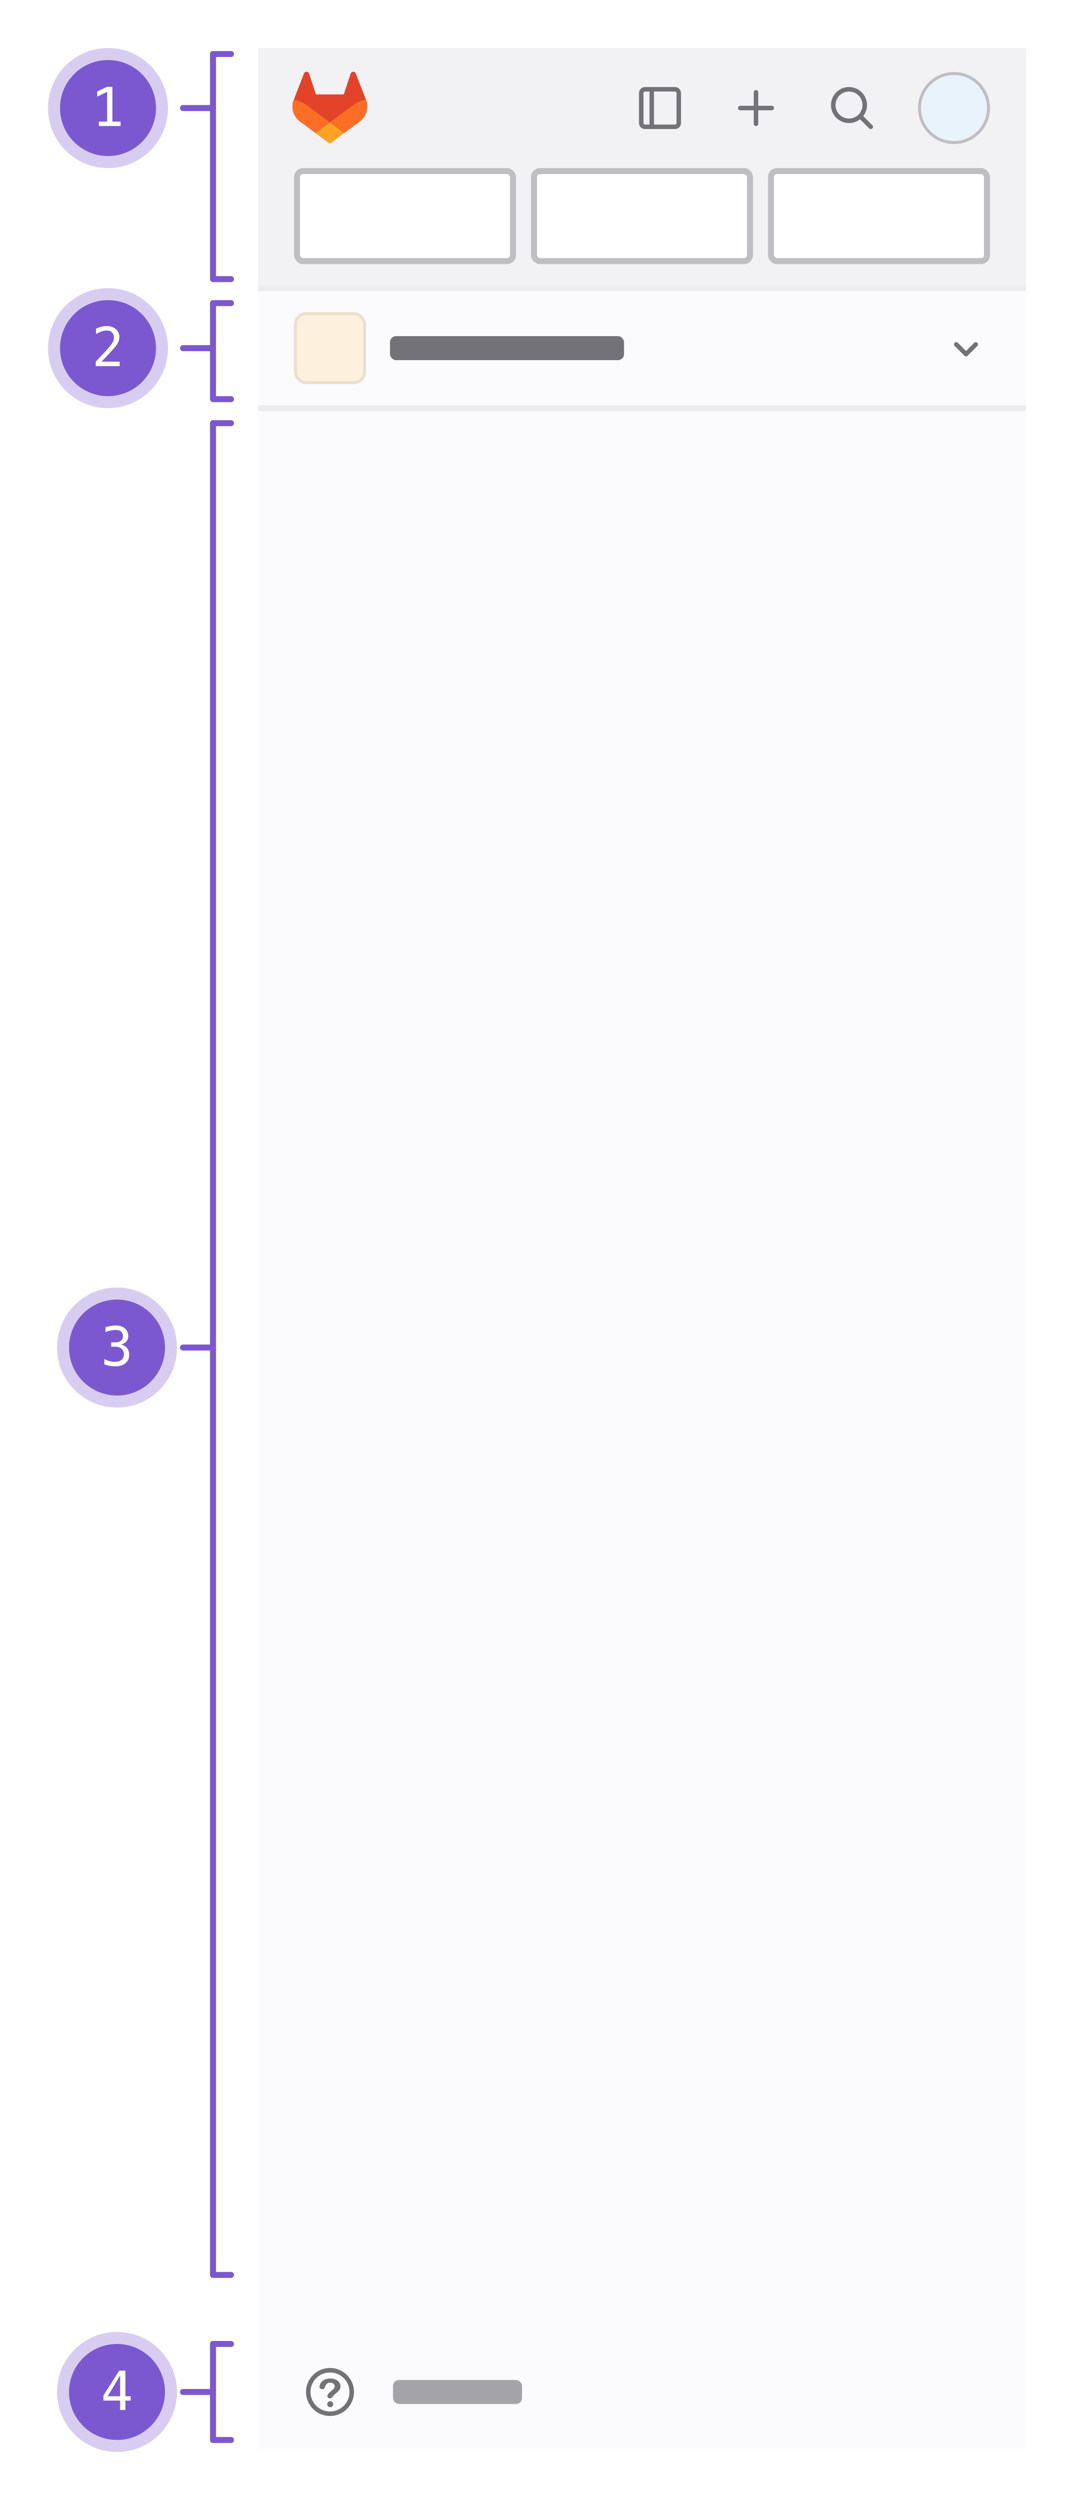 <svg width="358" height="833" viewBox="0 0 358 833" fill="none" xmlns="http://www.w3.org/2000/svg">
<rect width="358" height="833" fill="white"/>
<rect width="326" height="801" transform="translate(16 16)" fill="white"/>
<circle cx="39" cy="797" r="16" fill="#7B58CF"/>
<circle cx="39" cy="797" r="18" stroke="#7B58CF" stroke-opacity="0.3" stroke-width="4"/>
<path d="M40.037 791.495L35.898 798.43H40.037V791.495ZM39.747 789.878H41.804V798.43H43.553V799.871H41.804V803H40.037V799.871H34.474V798.192L39.747 789.878Z" fill="white"/>
<line x1="1" y1="-1" x2="10" y2="-1" transform="matrix(1 4.53408e-09 -1.68562e-06 1 60 798)" stroke="#7B58CF" stroke-width="2" stroke-linecap="round"/>
<path d="M77 781H71V813H77" stroke="#7B58CF" stroke-width="2" stroke-linecap="round" stroke-linejoin="round"/>
<circle cx="39" cy="449" r="16" fill="#7B58CF"/>
<circle cx="39" cy="449" r="18" stroke="#7B58CF" stroke-opacity="0.3" stroke-width="4"/>
<path d="M40.398 447.978C41.259 448.206 41.918 448.613 42.375 449.199C42.832 449.779 43.06 450.506 43.06 451.379C43.06 452.586 42.653 453.535 41.839 454.227C41.03 454.912 39.908 455.255 38.473 455.255C37.869 455.255 37.254 455.199 36.627 455.088C36 454.977 35.385 454.815 34.781 454.604V452.838C35.379 453.148 35.968 453.38 36.548 453.532C37.128 453.685 37.705 453.761 38.279 453.761C39.252 453.761 39.999 453.541 40.52 453.102C41.042 452.662 41.303 452.029 41.303 451.203C41.303 450.441 41.042 449.838 40.52 449.393C39.999 448.941 39.293 448.716 38.402 448.716H37.049V447.257H38.402C39.217 447.257 39.852 447.078 40.31 446.721C40.767 446.363 40.995 445.865 40.995 445.227C40.995 444.553 40.781 444.037 40.353 443.68C39.932 443.316 39.328 443.135 38.543 443.135C38.022 443.135 37.482 443.193 36.926 443.311C36.369 443.428 35.786 443.604 35.177 443.838V442.203C35.886 442.016 36.516 441.875 37.066 441.781C37.623 441.688 38.115 441.641 38.543 441.641C39.82 441.641 40.84 441.963 41.602 442.607C42.369 443.246 42.753 444.096 42.753 445.156C42.753 445.877 42.551 446.478 42.147 446.958C41.748 447.438 41.165 447.778 40.398 447.978Z" fill="white"/>
<line x1="61" y1="449" x2="70" y2="449" stroke="#7B58CF" stroke-width="2" stroke-linecap="round"/>
<path d="M77 141H71V758H77" stroke="#7B58CF" stroke-width="2" stroke-linecap="round" stroke-linejoin="round"/>
<line x1="1" y1="-1" x2="10" y2="-1" transform="matrix(1 4.53408e-09 -1.68562e-06 1 60 117)" stroke="#7B58CF" stroke-width="2" stroke-linecap="round"/>
<path d="M77 101H71V133H77" stroke="#7B58CF" stroke-width="2" stroke-linecap="round" stroke-linejoin="round"/>
<circle cx="36" cy="116" r="16" fill="#7B58CF"/>
<circle cx="36" cy="116" r="18" stroke="#7B58CF" stroke-opacity="0.3" stroke-width="4"/>
<path d="M33.855 120.506H39.885V122H31.913V120.506C33.009 119.352 33.967 118.332 34.787 117.447C35.607 116.562 36.173 115.938 36.483 115.575C37.069 114.86 37.465 114.283 37.67 113.844C37.875 113.398 37.977 112.944 37.977 112.481C37.977 111.749 37.761 111.175 37.327 110.759C36.899 110.343 36.31 110.135 35.56 110.135C35.027 110.135 34.468 110.231 33.882 110.425C33.296 110.618 32.675 110.911 32.019 111.304V109.511C32.622 109.224 33.214 109.007 33.794 108.86C34.38 108.714 34.957 108.641 35.525 108.641C36.809 108.641 37.84 108.983 38.619 109.669C39.404 110.349 39.797 111.242 39.797 112.35C39.797 112.912 39.665 113.475 39.401 114.037C39.144 114.6 38.722 115.221 38.136 115.9C37.808 116.281 37.33 116.809 36.703 117.482C36.082 118.156 35.133 119.164 33.855 120.506Z" fill="white"/>
<line x1="1" y1="-1" x2="10" y2="-1" transform="matrix(1 4.53408e-09 -1.68562e-06 1 60 37)" stroke="#7B58CF" stroke-width="2" stroke-linecap="round"/>
<path d="M77 18H71V93H77" stroke="#7B58CF" stroke-width="2" stroke-linecap="round" stroke-linejoin="round"/>
<circle cx="36" cy="36" r="16" fill="#7B58CF"/>
<circle cx="36" cy="36" r="18" stroke="#7B58CF" stroke-opacity="0.3" stroke-width="4"/>
<path d="M32.95 40.515H35.71V30.601L32.405 32.191V30.486L35.692 28.922H37.468V40.515H40.192V42H32.95V40.515Z" fill="white"/>
<rect width="256" height="800" transform="translate(86 16)" fill="#FBFAFD"/>
<rect width="256" height="80" transform="translate(86 16)" fill="#1F1E24" fill-opacity="0.04"/>
<path fill-rule="evenodd" clip-rule="evenodd" d="M287.5 35C287.5 37.485 285.485 39.5 283 39.5C280.515 39.5 278.5 37.485 278.5 35C278.5 32.515 280.515 30.5 283 30.5C285.485 30.5 287.5 32.515 287.5 35ZM286.679 39.74C285.663 40.53 284.387 41 283 41C279.686 41 277 38.314 277 35C277 31.686 279.686 29 283 29C286.314 29 289 31.686 289 35C289 36.386 288.53 37.663 287.74 38.679L290.78 41.72C291.073 42.013 291.073 42.487 290.78 42.78C290.487 43.073 290.013 43.073 289.72 42.78L286.679 39.74Z" fill="#737278"/>
<path fill-rule="evenodd" clip-rule="evenodd" d="M252.75 30.75C252.75 30.336 252.414 30 252 30C251.586 30 251.25 30.336 251.25 30.75V35.25H246.75C246.336 35.25 246 35.586 246 36C246 36.414 246.336 36.75 246.75 36.75H251.25V41.25C251.25 41.664 251.586 42 252 42C252.414 42 252.75 41.664 252.75 41.25V36.75H257.25C257.664 36.75 258 36.414 258 36C258 35.586 257.664 35.25 257.25 35.25L252.75 35.25V30.75Z" fill="#737278"/>
<path fill-rule="evenodd" clip-rule="evenodd" d="M218 30.5L225 30.5C225.276 30.5 225.5 30.724 225.5 31V41C225.5 41.276 225.276 41.5 225 41.5H218V30.5ZM216.5 30.5H215C214.724 30.5 214.5 30.724 214.5 31V41C214.5 41.276 214.724 41.5 215 41.5H216.5V30.5ZM213 31C213 29.895 213.895 29 215 29L225 29C226.105 29 227 29.895 227 31V41C227 42.105 226.105 43 225 43H215C213.895 43 213 42.105 213 41V31Z" fill="#737278"/>
<circle cx="318" cy="36" r="11.5" fill="#E9F3FC" stroke="#BFBFC3"/>
<g clip-path="url(#clip0_16629_27663)">
<path d="M122.007 33.284L121.973 33.195L118.581 24.456C118.513 24.285 118.391 24.139 118.233 24.041C118.115 23.966 117.981 23.92 117.842 23.906C117.702 23.892 117.562 23.91 117.431 23.959C117.3 24.008 117.183 24.087 117.088 24.189C116.994 24.291 116.925 24.413 116.887 24.547L114.597 31.47H105.325L103.036 24.547C102.998 24.414 102.929 24.291 102.834 24.19C102.74 24.088 102.622 24.009 102.492 23.96C102.361 23.911 102.22 23.893 102.081 23.907C101.942 23.921 101.808 23.967 101.69 24.041C101.532 24.139 101.41 24.285 101.341 24.456L97.951 33.197L97.916 33.284C97.428 34.544 97.368 35.926 97.745 37.223C98.121 38.519 98.915 39.66 100.005 40.472L100.018 40.482L100.047 40.504L105.207 44.323L107.767 46.234L109.322 47.395C109.505 47.531 109.727 47.605 109.956 47.605C110.185 47.605 110.407 47.531 110.589 47.395L112.145 46.234L114.705 44.323L119.901 40.482L119.916 40.471C121.006 39.659 121.8 38.519 122.177 37.222C122.554 35.926 122.495 34.544 122.007 33.284V33.284Z" fill="#E24329"/>
<path d="M122.007 33.284L121.974 33.195C120.321 33.53 118.764 34.222 117.414 35.221L109.966 40.783L114.708 44.323L119.905 40.482L119.919 40.471C121.009 39.658 121.802 38.518 122.179 37.222C122.555 35.925 122.495 34.543 122.007 33.284V33.284Z" fill="#FC6D26"/>
<path d="M105.207 44.323L107.767 46.234L109.322 47.395C109.505 47.531 109.727 47.605 109.956 47.605C110.185 47.605 110.407 47.531 110.589 47.395L112.145 46.234L114.705 44.323L109.962 40.783L105.207 44.323Z" fill="#FCA326"/>
<path d="M102.509 35.221C101.16 34.222 99.603 33.531 97.951 33.197L97.916 33.284C97.428 34.544 97.368 35.926 97.745 37.223C98.121 38.519 98.915 39.66 100.005 40.472L100.018 40.482L100.047 40.504L105.207 44.323L109.953 40.783L102.509 35.221Z" fill="#FC6D26"/>
</g>
<rect x="99" y="57" width="72" height="30" rx="2" fill="white" stroke="#BFBFC3" stroke-width="2"/>
<rect x="178" y="57" width="72" height="30" rx="2" fill="white" stroke="#BFBFC3" stroke-width="2"/>
<rect x="257" y="57" width="72" height="30" rx="2" fill="white" stroke="#BFBFC3" stroke-width="2"/>
<rect x="130" y="112" width="78" height="8" rx="2" fill="#737278"/>
<path fill-rule="evenodd" clip-rule="evenodd" d="M318.22 114.22C318.513 113.927 318.987 113.927 319.28 114.22L322 116.939L324.72 114.22C325.013 113.927 325.487 113.927 325.78 114.22C326.073 114.513 326.073 114.987 325.78 115.28L322.53 118.53C322.237 118.823 321.763 118.823 321.47 118.53L318.22 115.28C317.927 114.987 317.927 114.513 318.22 114.22Z" fill="#737278"/>
<rect x="98" y="104" width="24" height="24" rx="4" fill="#FDF1DD"/>
<rect x="98.5" y="104.5" width="23" height="23" rx="3.5" stroke="#1F1E24" stroke-opacity="0.08"/>
<path d="M86 97H342V95H86V97ZM342 135H86V137H342V135Z" fill="#ECECEF" mask="url(#path-32-inside-1_16629_27663)"/>
<g style="mix-blend-mode:multiply">
<g clip-path="url(#clip1_16629_27663)">
<path fill-rule="evenodd" clip-rule="evenodd" d="M116.5 797C116.5 800.59 113.59 803.5 110 803.5C106.41 803.5 103.5 800.59 103.5 797C103.5 793.41 106.41 790.5 110 790.5C113.59 790.5 116.5 793.41 116.5 797ZM118 797C118 801.418 114.418 805 110 805C105.582 805 102 801.418 102 797C102 792.582 105.582 789 110 789C114.418 789 118 792.582 118 797ZM106.927 793.989C106.642 794.419 106.5 794.843 106.5 795.261C106.5 795.463 106.59 795.652 106.77 795.826C106.949 796 107.17 796.087 107.431 796.087C107.874 796.087 108.175 795.838 108.334 795.34C108.502 794.865 108.707 794.505 108.95 794.26C109.193 794.016 109.571 793.894 110.084 793.894C110.523 793.894 110.881 794.015 111.159 794.257C111.436 794.499 111.575 794.796 111.575 795.149C111.575 795.329 111.53 795.496 111.439 795.651C111.348 795.805 111.236 795.945 111.103 796.07C110.97 796.196 110.754 796.382 110.455 796.628C110.114 796.91 109.844 797.153 109.643 797.358C109.442 797.563 109.281 797.801 109.16 798.071C108.838 799.316 110.51 799.416 110.896 798.527C110.943 798.441 111.014 798.347 111.109 798.243C111.205 798.14 111.332 798.02 111.491 797.883C112.065 797.399 112.463 797.054 112.685 796.849C112.906 796.645 113.097 796.401 113.258 796.12C113.419 795.838 113.5 795.51 113.5 795.135C113.5 794.66 113.359 794.22 113.077 793.814C112.794 793.409 112.394 793.089 111.876 792.853C111.358 792.618 110.761 792.5 110.084 792.5C109.356 792.5 108.719 792.641 108.173 792.923C107.627 793.205 107.212 793.56 106.927 793.989ZM109.068 801.07C109.068 801.622 109.515 802.07 110.068 802.07C110.62 802.07 111.068 801.622 111.068 801.07C111.068 800.517 110.62 800.07 110.068 800.07C109.515 800.07 109.068 800.517 109.068 801.07Z" fill="#737278"/>
</g>
<rect x="131" y="793" width="43" height="8" rx="2" fill="#A4A3A8"/>
</g>
<defs>
<clipPath id="clip0_16629_27663">
<rect width="25" height="23.704" fill="white" transform="translate(97.5 23.901)"/>
</clipPath>
<clipPath id="clip1_16629_27663">
<rect width="16" height="16" fill="white" transform="translate(102 789)"/>
</clipPath>
</defs>
</svg>
